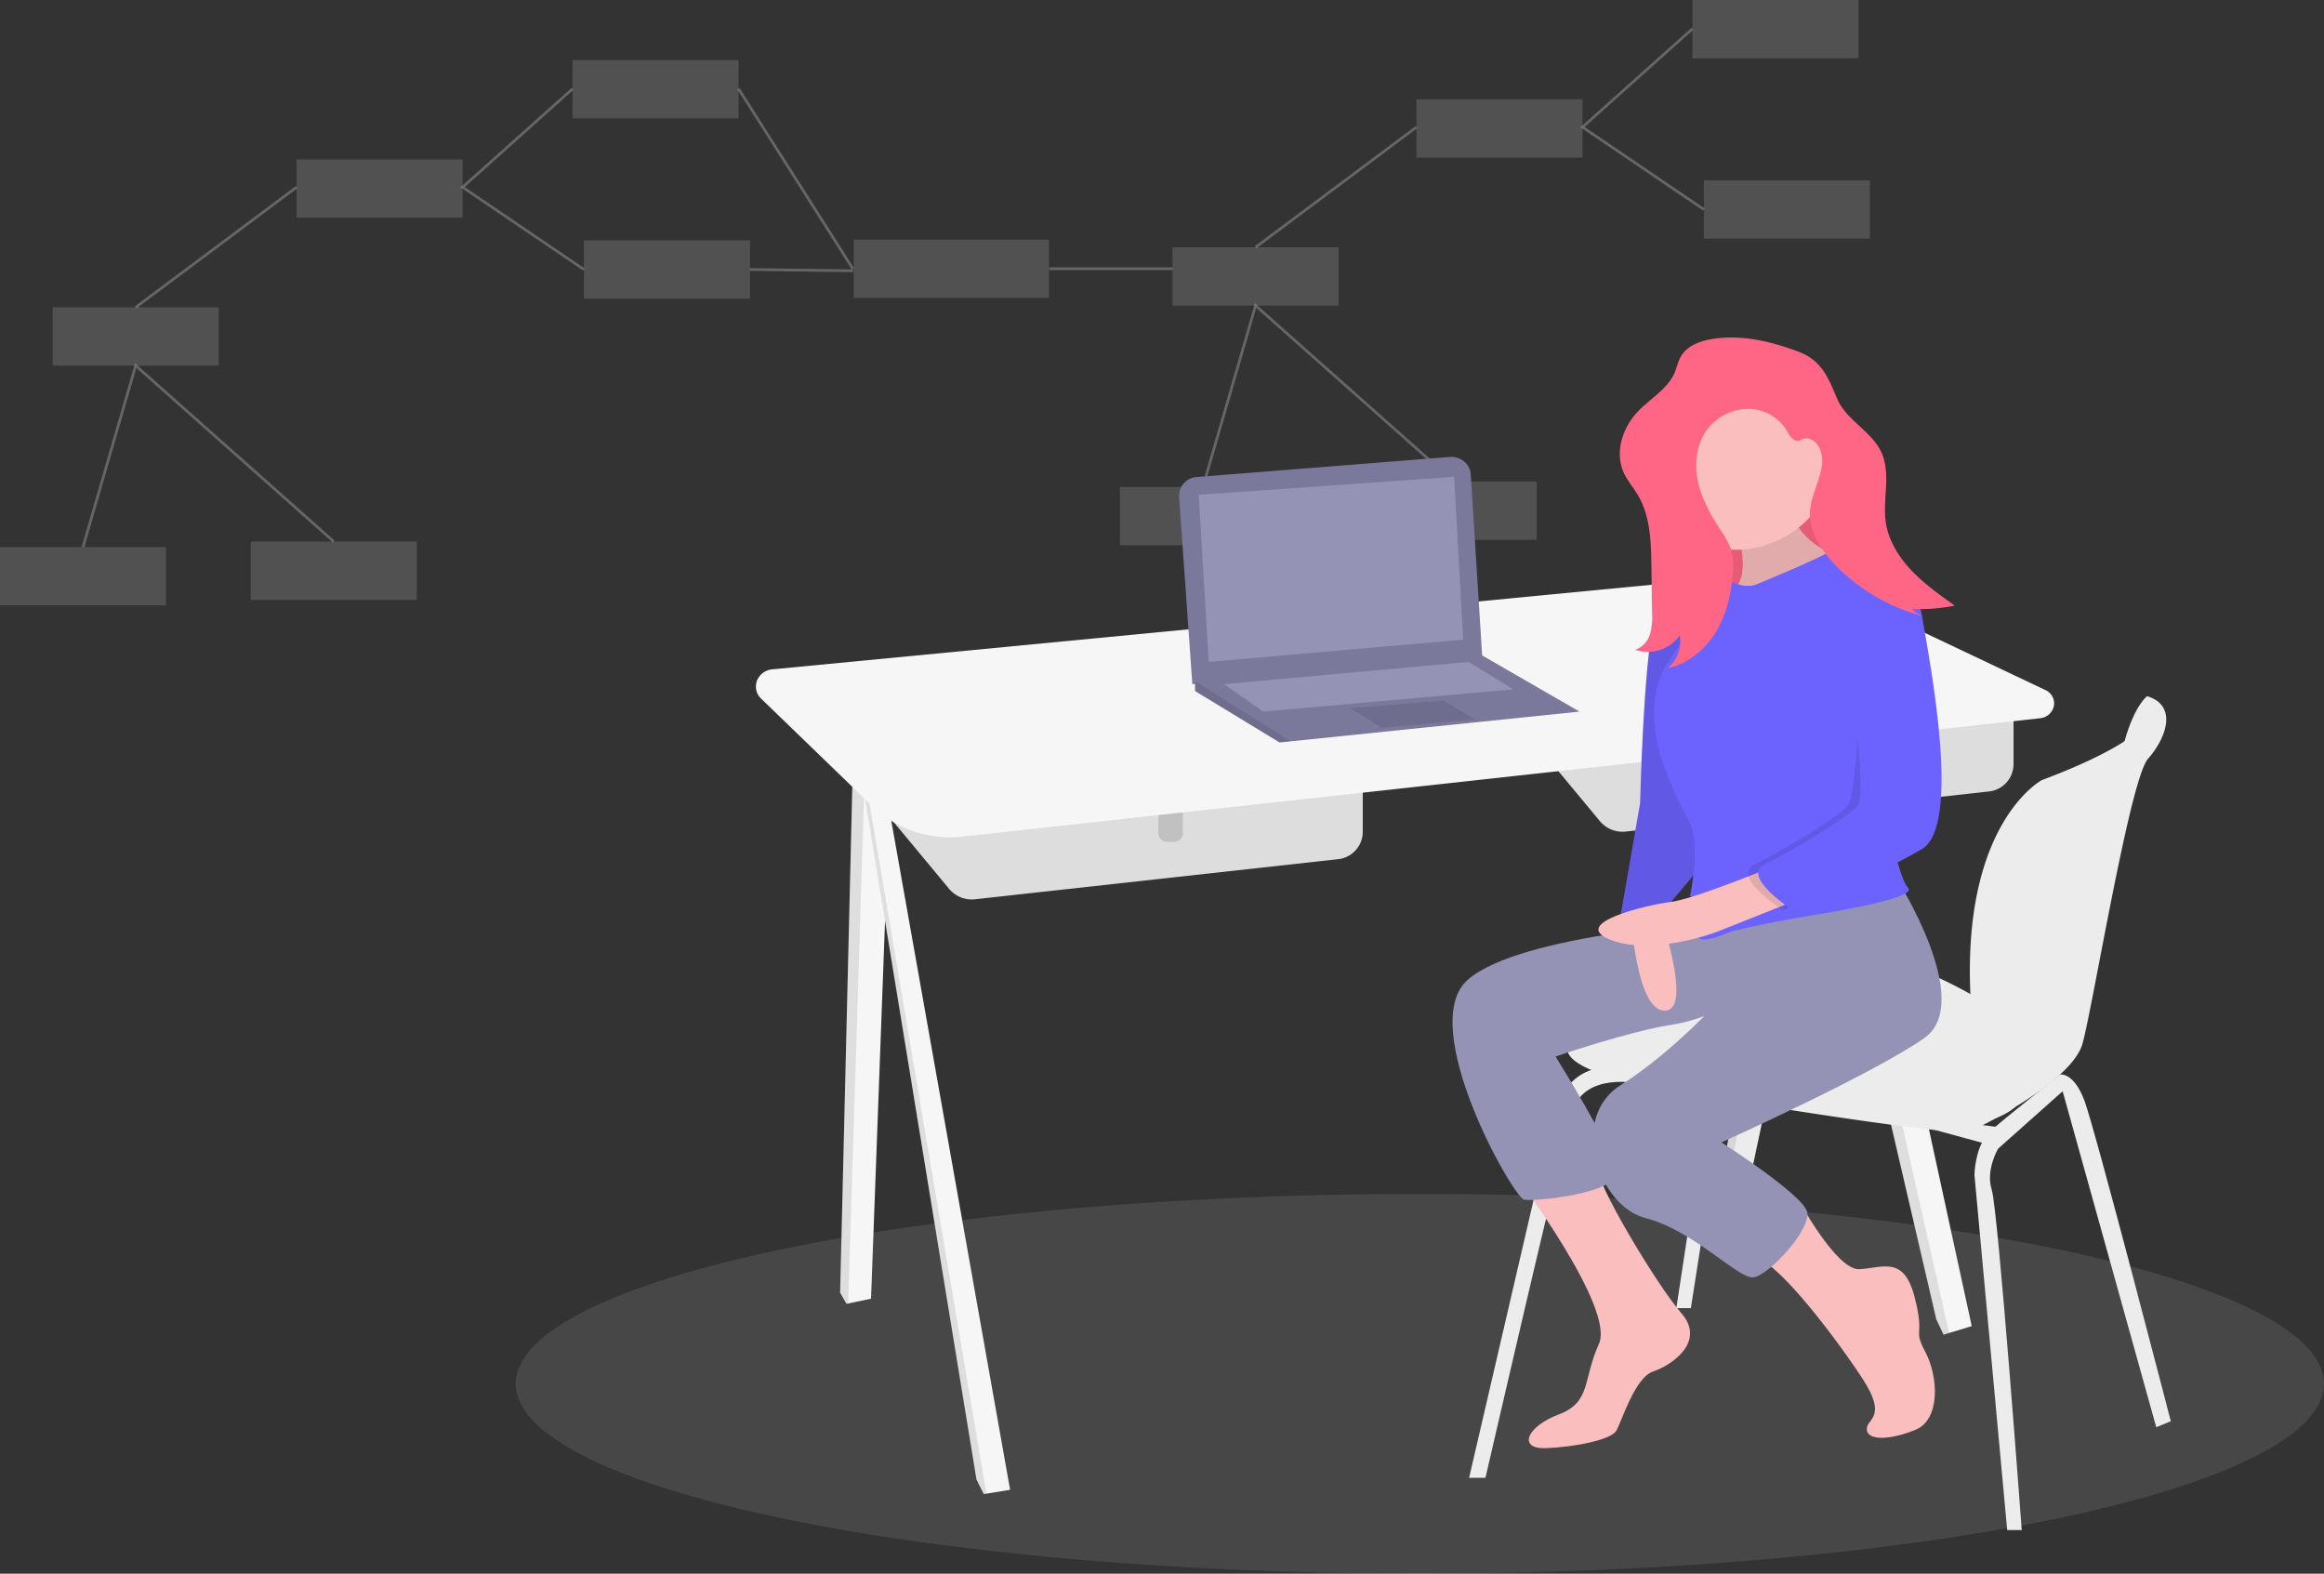 <svg xmlns="http://www.w3.org/2000/svg" width="854" height="578.206" viewBox="0 0 854 578.206"><rect x="0" y="0" width="854" height="578.206" fill="#333333" stroke="none"/><rect width="61.012" height="21.422" transform="translate(520.501 36.497)" fill="#fff" opacity="0.15"/><rect width="61.012" height="21.422" transform="translate(621.907)" fill="#fff" opacity="0.15"/><rect width="61.012" height="21.422" transform="translate(626.114 66.25)" fill="#fff" opacity="0.15"/><rect width="61.012" height="21.422" transform="translate(430.877 90.846)" fill="#fff" opacity="0.15"/><rect width="61.012" height="21.422" transform="translate(411.521 178.914)" fill="#fff" opacity="0.15"/><rect width="61.012" height="21.422" transform="translate(503.67 176.93)" fill="#fff" opacity="0.15"/><path d="M810.524,14.856,770.13,50.992l44.6,30.249" transform="translate(-188.617 -4.28)" fill="none" stroke="#fff" stroke-miterlimit="10" stroke-width="1" opacity="0.25"/><line x1="59.119" y2="44.134" transform="translate(461.382 46.712)" fill="none" stroke="#fff" stroke-miterlimit="10" stroke-width="1" opacity="0.25"/><path d="M585.4,224.332l19.355-66.63,72.794,64.663" transform="translate(-143.374 -45.435)" fill="none" stroke="#fff" stroke-miterlimit="10" stroke-width="1" opacity="0.25"/><rect width="61.012" height="21.422" transform="translate(108.98 58.566)" fill="#fff" opacity="0.15"/><rect width="61.012" height="21.422" transform="translate(210.386 22.069)" fill="#fff" opacity="0.15"/><rect width="61.012" height="21.422" transform="translate(214.593 88.318)" fill="#fff" opacity="0.15"/><rect width="61.012" height="21.422" transform="translate(19.356 112.914)" fill="#fff" opacity="0.15"/><rect width="61.012" height="21.422" transform="translate(0 200.983)" fill="#fff" opacity="0.15"/><rect width="61.012" height="21.422" transform="translate(92.149 198.999)" fill="#fff" opacity="0.15"/><path d="M265.524,45.856,225.13,81.992l44.6,30.249" transform="translate(-55.138 -13.211)" fill="none" stroke="#fff" stroke-miterlimit="10" stroke-width="1" opacity="0.25"/><line x1="59.118" y2="44.134" transform="translate(49.861 68.781)" fill="none" stroke="#fff" stroke-miterlimit="10" stroke-width="1" opacity="0.25"/><path d="M40.4,255.332,59.756,188.7l72.794,64.663" transform="translate(-9.895 -54.366)" fill="none" stroke="#fff" stroke-miterlimit="10" stroke-width="1" opacity="0.25"/><line x2="37.894" y2="0.47" transform="translate(275.606 99.03)" fill="none" stroke="#fff" stroke-miterlimit="10" stroke-width="1" opacity="0.25"/><rect width="71.733" height="21.357" transform="translate(313.737 88.066)" fill="#fff" opacity="0.15"/><line x2="45.313" transform="translate(385.563 98.744)" fill="none" stroke="#fff" stroke-miterlimit="10" stroke-width="1" opacity="0.25"/><line x1="41.996" y1="66.099" transform="translate(271.398 32.645)" fill="none" stroke="#fff" stroke-miterlimit="10" stroke-width="1" opacity="0.25"/><ellipse cx="332.237" cy="69.766" rx="332.237" ry="69.766" transform="translate(189.526 438.674)" fill="#fff" opacity="0.1"/><path d="M881.226,391.611l-32.4,153.037h-7.013l-.772-1.13-2.234-3.278,28.055-142.961,4.259-1.681Z" transform="translate(-205.438 -112.825)" fill="#ececed"/><path d="M871.123,397.21l-30.08,147.921-2.234-3.278,28.055-142.961Z" transform="translate(-205.438 -114.438)" opacity="0.1"/><path d="M940.47,602.363l-8.329,2.531-2.024.617-2.672-5.668L881.6,402.7l4.766-1.007,10.013-2.116Z" transform="translate(-215.919 -115.118)" fill="#f6f6f6"/><path d="M932.141,605.751l-2.024.617-2.672-5.668L881.6,403.552l4.766-1.007Z" transform="translate(-215.919 -115.975)" opacity="0.1"/><path d="M427.569,391.611l-7.348,198.381-8.421,1.763-.6.126-2.339-4.093L413.541,393.5l4.5-.6Z" transform="translate(-100.138 -112.825)" fill="#f6f6f6"/><path d="M418.04,393.415,411.8,592.275l-.6.126-2.339-4.093,4.676-194.288Z" transform="translate(-100.138 -113.345)" opacity="0.1"/><path d="M473.814,661.615l-8.711,1.417-.976.157-2.671-5.353L419.039,398.68l1.222-.35,6.46-1.854Z" transform="translate(-102.629 -114.226)" fill="#f6f6f6"/><path d="M465.1,663.782l-.976.157-2.671-5.353L419.039,399.431l1.222-.35Z" transform="translate(-102.629 -114.977)" opacity="0.1"/><path d="M770.246,408.616l32.432,39.07a10.823,10.823,0,0,0,9.505,3.737l133.135-14.7a10.143,10.143,0,0,0,9.293-9.848V397.91Z" transform="translate(-214.696 -145.89)" fill="#dedddd"/><path d="M880.388,377.9h9.018v12.271a3.259,3.259,0,0,1-3.351,3.159h-2.317a3.259,3.259,0,0,1-3.351-3.159V377.9Z" transform="translate(-215.621 -108.874)" fill="#47465a"/><path d="M453.539,443.56l32.432,39.07a10.823,10.823,0,0,0,9.505,3.737l133.135-14.7a10.143,10.143,0,0,0,9.293-9.848V432.853Z" transform="translate(-137.129 -155.957)" fill="#dedddd"/><path d="M563.68,412.842H572.7v12.271a3.259,3.259,0,0,1-3.351,3.159h-2.316a3.259,3.259,0,0,1-3.351-3.159V412.842Z" transform="translate(-138.054 -118.942)" fill="#c1c1c1"/><path d="M478.267,436.967l396.011-43.49a5.692,5.692,0,0,0,5.06-4.5,5.409,5.409,0,0,0-3.114-5.861l-70.839-33.589a86.309,86.309,0,0,0-45.156-7.843L408.4,375.511a6.678,6.678,0,0,0-5.632,4.155,6.088,6.088,0,0,0,1.51,6.591l40.97,39.63a41.207,41.207,0,0,0,33.015,11.08Z" transform="translate(-124.597 -129.577)" fill="#f6f6f6"/><path d="M1080.719,405.425l-4.236-2.208s-4.573,3.174-8.3,16.544,6.962.145,6.962.145l4.676-9.132Z" transform="translate(-287.473 -147.419)" fill="#ececed"/><path d="M969.215,563.539s-4.342,19.208-6.346,24.562c-.982,2.62-5.725,5.016-10.982,6.849a77.147,77.147,0,0,1-14.4,3.543c-5.678.63-78.489-10.077-113.892-17.319-23.85-4.878-26.933-10.473-26.406-13.6a4.461,4.461,0,0,1,1.356-2.456s35.069-22.357,47.427-33.064,36.74-2.2,63.459,2.2S969.215,563.539,969.215,563.539Z" transform="translate(-221.282 -183.043)" fill="#ececed"/><path d="M1058.3,403.217s16.366,10.077-38.743,30.859c0,0-29.953,15.923-26.054,81.514a17.273,17.273,0,0,0,2.773,8.331c5.686,8.817,17.87,31.136-2.437,33.907v5.039s36.74-17.319,40.747-32.119,17.368-96.987,24.048-104.544S1069.655,406.681,1058.3,403.217Z" transform="translate(-269.289 -147.419)" fill="#ececed"/><path d="M951.885,611.421a77.143,77.143,0,0,1-14.4,3.543c-5.678.63-78.489-10.077-113.892-17.319-23.851-4.878-26.933-10.473-26.406-13.6,15.678,5.054,66.585,21.095,84.855,22.42,21.71,1.574,63.185,5.951,66.328,2.976C949.577,608.291,950.813,609.5,951.885,611.421Z" transform="translate(-221.281 -199.515)" fill="#ececed" opacity="0.1"/><path d="M749.457,745.7l31.729-136.663s5.678-14.485,18.7-13.855l12.024,5.669s-20.04-4.409-24.382,10.077S755.469,745.7,755.469,745.7Z" transform="translate(-209.604 -202.718)" fill="#ececed"/><path d="M815.808,641.372,828.5,557.926h5.678l-13.026,83.446Z" transform="translate(-199.804 -160.741)" fill="#ececed"/><path d="M1007.42,765.858,995.4,635.493s0-11.021,6.012-16.374,25.42-20.624,25.42-20.624,4.974-1.1,8.982,9.6,31.729,117.77,31.729,117.77l-5.344,2.2-34.4-123.438-23.714,21.1s-4.676,7.872-2.338,15.115,11.022,125.012,11.022,125.012Z" transform="translate(-269.839 -203.67)" fill="#ececed"/><path d="M927.717,579.158l30.059,8.187,6.68-5.983-17.368-2.2Z" transform="translate(-227.213 -166.858)" fill="#ececed"/><path d="M608.308,294.3l4.874,68.928,106.545-9.762-4.24-67.38a6.643,6.643,0,0,0-2.469-4.721,7.475,7.475,0,0,0-5.309-1.631l-92.832,7.362a6.917,6.917,0,0,0-6.569,7.2Z" transform="translate(-175.031 -111.835)" fill="#7a799c"/><path d="M722.875,358.94,616.664,369.864l-4.008.412-31.061-18.893v-4.094l105.542-8.961Z" transform="translate(-142.442 -97.474)" fill="#7a799c"/><path d="M616.664,373.664l-4.008.412-31.061-18.893v-3.666Z" transform="translate(-142.442 -101.274)" opacity="0.1"/><path d="M583.364,252.7l3.674,61.4,93.519-8.187-3.34-59.83Z" transform="translate(-142.875 -70.898)" fill="#9493b6"/><path d="M657.233,364.366l11.356,7.243,34.4-3.149-11.69-6.927Z" transform="translate(-160.967 -104.159)" opacity="0.1"/><path d="M595.749,349.815l14.362,10.076L701.96,351.7l-16.366-10.077Z" transform="translate(-145.908 -98.424)" fill="#9493b6"/><rect width="67.801" height="63.923" transform="translate(612.83 158.34)" fill="#ff6584"/><rect width="67.801" height="63.923" transform="translate(612.83 158.34)" opacity="0.1"/><path d="M876.586,303.1s9.565,24.422,0,28.931,34.273,0,34.273,0l12.354-9.393s-27.9-7.515-23.911-24.8S876.586,303.1,876.586,303.1Z" transform="translate(-240.406 -115.181)" fill="#fbbebe"/><path d="M876.586,303.1s9.565,24.422,0,28.931,34.273,0,34.273,0l12.354-9.393s-27.9-7.515-23.911-24.8S876.586,303.1,876.586,303.1Z" transform="translate(-240.406 -115.181)" opacity="0.1"/><path d="M773.056,650.073s35.867,47.717,29.889,60.868-2.79,21.416-14.745,25.925-15.144,12.775-4.782,12.4,23.911-3.006,25.9-6.387,6.775-19.538,13.55-21.792,19.527-10.9,10.361-21.417-32.261-49.271-30.477-53.191S773.056,650.073,773.056,650.073Z" transform="translate(-215.384 -217.177)" fill="#fbbebe"/><path d="M840.222,519.512s-74.125,4.509-93.254,21.416,16.738,80.03,20.723,80.782,35.07-2.254,33.874-10.52-22.317-42.081-22.317-42.081,27.5-9.393,42.642-11.648,31.882-12.775,31.882-12.775Z" transform="translate(-207.628 -180.924)" fill="#9493b6"/><path d="M827.417,504.126s1.2,41.706,12.354,43.209,0-31.937,0-31.937l-.4-12.775Z" transform="translate(-228.698 -176.058)" fill="#fbbebe"/><path d="M860.258,350.73s-20.723-5.636-24.708,9.393S830.368,427,830.368,427l-7.173,41.33s13.151-3.757,15.941-1.879l16.738-19.914Z" transform="translate(-227.664 -131.999)" fill="#6c63ff"/><path d="M860.258,350.73s-20.723-5.636-24.708,9.393S830.368,427,830.368,427l-7.173,41.33s13.151-3.757,15.941-1.879l16.738-19.914Z" transform="translate(-227.664 -131.999)" opacity="0.1"/><path d="M904.4,663.225s13.927,25.814,22.3,25.438,16.339-5.26,20.325,10.145-.8,11.272,3.985,20.289,5.579,24.8-3.587,28.555-17.535,4.133-17.933,0,7.97-4.133-1.594-18.786-29.889-41.33-38.258-43.96S904.4,663.225,904.4,663.225Z" transform="translate(-243.489 -222.328)" fill="#fbbebe"/><path d="M921.532,497.873s28.694,45.087,9.963,58.238-74.523,38.324-74.523,38.324,29.889,19.162,31.483,25.549-14.347,23.671-19.926,24.047-21.919-17.283-39.453-21.792-28.3-36.821-9.166-48.844,37.063-31.937,37.063-31.937L851.4,512.53Z" transform="translate(-224.378 -174.689)" fill="#9493b6"/><path d="M903.759,275.059c0,15.978-17.36,29.187-34.308,29.187s-30.686-12.953-30.686-28.931,13.739-28.931,30.686-28.931S903.759,259.081,903.759,275.059Z" transform="translate(-231.477 -102.234)" fill="#fbbebe"/><path d="M877.394,340.06s27.5-11.272,27.5-12.775,15.941,3.382,19.527,6.387,5.579,2.63,7.97,8.642-11.956,61.995-11.956,61.995,7.97,43.209,12.354,47.342S897.32,461.8,897.32,461.8s-26.3,4.509-30.686,6.387-12.354,4.509-10.76,0,8.369-7.89-3.188-13.526c0,0,3.985-18.411,0-26.677s-22.317-38.324-7.572-60.116,21.52-29.682,21.52-29.682S871.815,342.314,877.394,340.06Z" transform="translate(-231.649 -125.461)" fill="#6c63ff"/><path d="M879.529,489.428s-31.084,13-40.45,14.2-37.66,7.966-22.118,13.978,39.055-3.006,39.055-3.006l33.077-13.15Z" transform="translate(-225.017 -172.256)" fill="#fbbebe"/><path d="M930.849,343.446s11.479-5.235,14.667,13.176,14.347,76.648,0,85.29-47.424,22.544-47.424,22.544-19.527-12.4-10.362-16.908S918.815,430.264,922,425.755s6.409-54.835.83-63.1S930.849,343.446,930.849,343.446Z" transform="translate(-242.87 -130)" opacity="0.1"/><path d="M931.253,337.425s15.941-.751,19.129,17.659,14.347,76.648,0,85.29-47.424,22.544-47.424,22.544-19.527-12.4-10.362-16.908,31.085-17.283,34.273-21.792-2.391-51.475-7.97-59.741S931.253,337.425,931.253,337.425Z" transform="translate(-244.062 -128.463)" fill="#6c63ff"/><path d="M857.982,218.465c-4.892.628-10.14,2.315-12.6,6.35-1.2,1.975-1.594,4.291-2.522,6.394-2.561,5.8-8.78,9.27-13.27,13.916-5.852,6.056-8.758,15.182-5.307,22.7,1.336,2.911,3.507,5.405,5.152,8.172,4.592,7.719,4.837,16.99,4.967,25.839l.257,17.4a23.631,23.631,0,0,1-.778,7.9,8.659,8.659,0,0,1-5.431,5.707,14.528,14.528,0,0,0,16.391-5.277,13.113,13.113,0,0,1-4.4,12.031c7.306-1.622,13.433-6.632,17.293-12.7s5.65-13.129,6.452-20.165c.424-3.722.574-7.57-.673-11.123a34.159,34.159,0,0,0-3.865-7c-3.749-5.8-7.126-11.978-8.334-18.679s0-14.051,4.619-19.273a18.948,18.948,0,0,1,14.584-6.3,16.385,16.385,0,0,1,13.537,7.813c1.066,1.892,2.583,4.456,4.744,3.791a12.037,12.037,0,0,0,1.17-.541c2.409-1.034,5.146,1.006,6.208,3.291,3.351,7.209-2.822,15.079-3.46,22.927-.594,7.3,3.724,14.185,8.884,19.657a69.279,69.279,0,0,0,33.49,19.4,9.5,9.5,0,0,1-4.858-2.845,67.547,67.547,0,0,0,15.673-1.239c-5.607-3.984-11.254-8-15.936-12.936s-8.389-10.9-9.4-17.454c-1.355-8.792,2.118-18.312-1.853-26.369-3.63-7.366-12.634-11.482-15.922-18.989-3.34-7.625-5.505-14.25-14.348-17.57C878.8,219.666,868.41,217.127,857.982,218.465Z" transform="translate(-227.567 -94.086)" fill="#ff6584"/></svg>